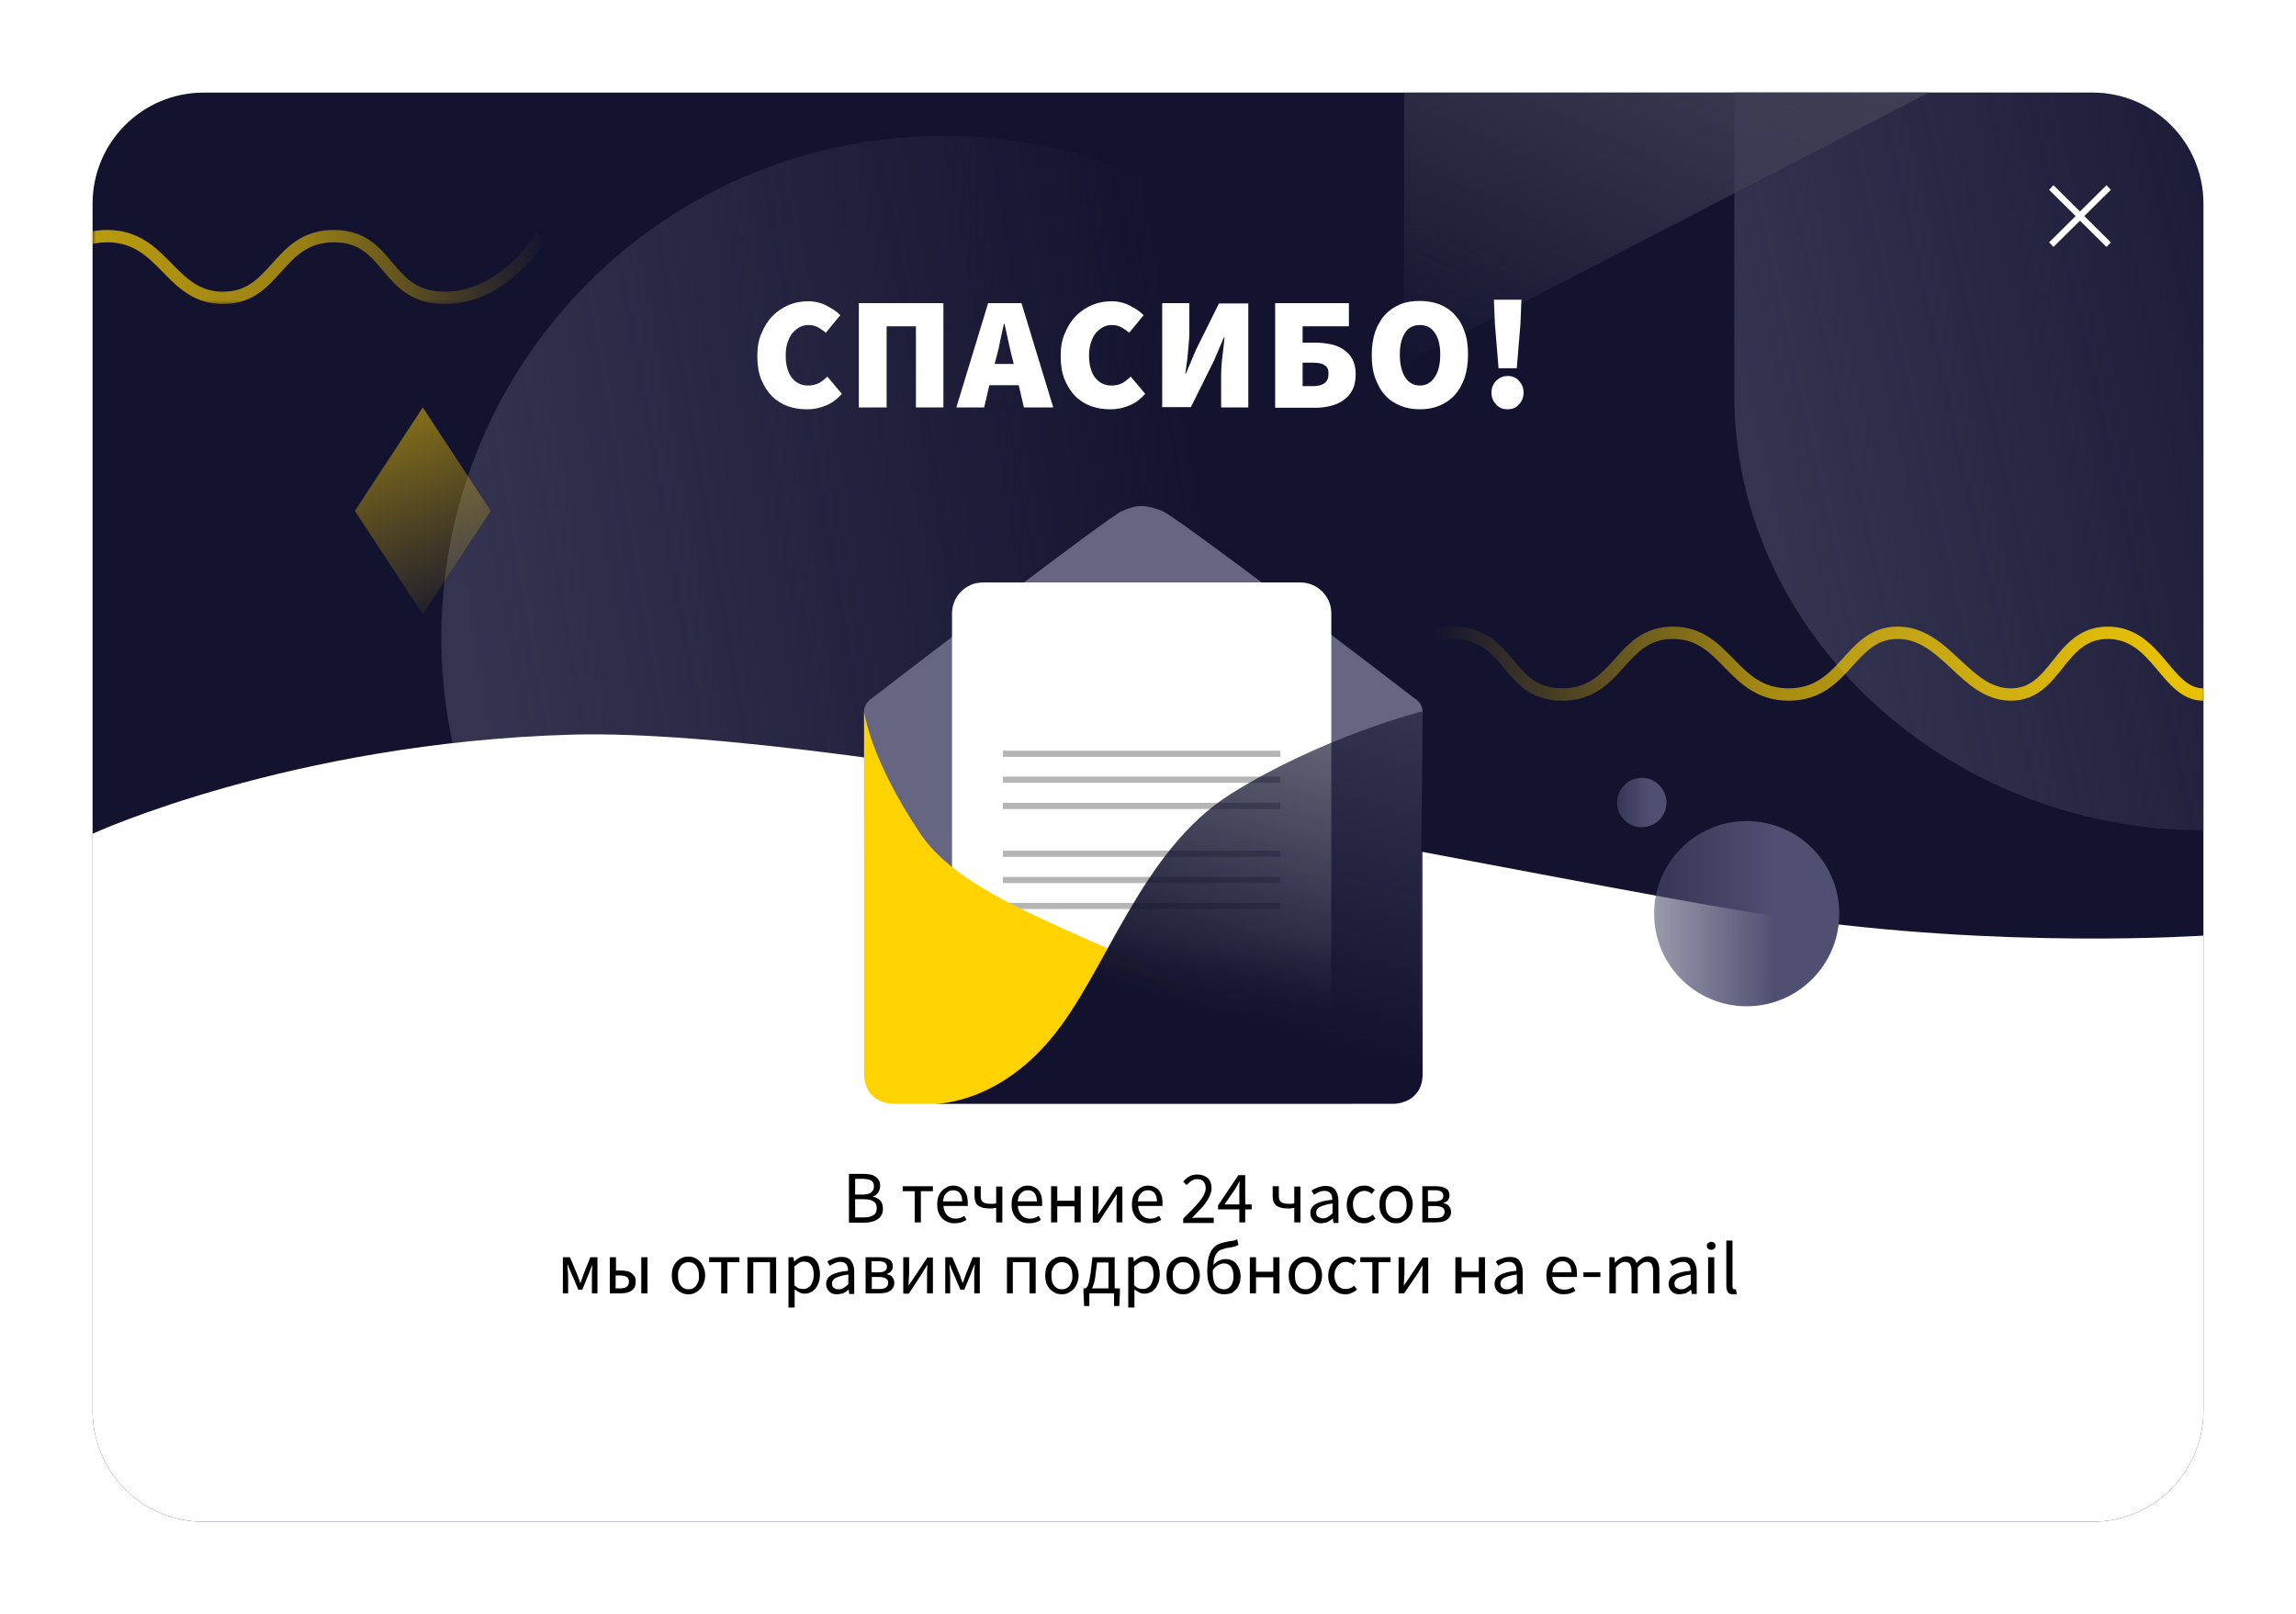 <?xml version="1.0" encoding="utf-8"?>
<!-- Generator: Adobe Illustrator 23.0.3, SVG Export Plug-In . SVG Version: 6.00 Build 0)  -->
<svg version="1.1" id="Слой_1" xmlns="http://www.w3.org/2000/svg" xmlns:xlink="http://www.w3.org/1999/xlink" x="0px" y="0px"
	 viewBox="0 0 744 523" style="enable-background:new 0 0 744 523;" xml:space="preserve">
<style type="text/css">
	.st0{fill:#131330;}
	.st1{fill:url(#SVGID_1_);}
	.st2{fill:url(#SVGID_2_);}
	.st3{fill:#FFFFFF;}
	.st4{fill:url(#SVGID_3_);}
	.st5{fill:url(#SVGID_4_);}
	.st6{fill:url(#SVGID_5_);}
	.st7{fill:#666683;}
	.st8{fill:url(#SVGID_6_);}
	.st9{fill:none;stroke:#212121;stroke-width:2;stroke-opacity:0.33;}
	.st10{fill:#FED300;}
	.st11{fill:url(#SVGID_7_);}
	.st12{fill:none;}
	.st13{fill:url(#SVGID_8_);fill-opacity:0.7;}
	.st14{fill:#C4C4C4;fill-opacity:0.9;filter:url(#Adobe_OpacityMaskFilter);}
	.st15{mask:url(#mask0_1_);}
	.st16{fill:none;stroke:url(#SVGID_9_);stroke-width:4;stroke-opacity:0.9;}
	.st17{fill:none;stroke:url(#SVGID_10_);stroke-width:4;stroke-opacity:0.9;}
</style>
<g>
	<path class="st0" d="M66,30h612c19.9,0,36,16.1,36,36v391c0,19.9-16.1,36-36,36H66c-19.9,0-36-16.1-36-36V66C30,46.1,46.1,30,66,30
		z"/>
</g>
<linearGradient id="SVGID_1_" gradientUnits="userSpaceOnUse" x1="156.802" y1="290.996" x2="593.795" y2="366.756" gradientTransform="matrix(1 0 0 -1 0 523.276)">
	<stop  offset="0" style="stop-color:#343451"/>
	<stop  offset="0.545" style="stop-color:#343451;stop-opacity:0"/>
</linearGradient>
<circle class="st1" cx="305.5" cy="206.5" r="162.5"/>
<linearGradient id="SVGID_2_" gradientUnits="userSpaceOnUse" x1="573.586" y1="359.375" x2="974.587" y2="449.022" gradientTransform="matrix(1 0 0 -1 0 523.276)">
	<stop  offset="0" style="stop-color:#343451"/>
	<stop  offset="0.545" style="stop-color:#343451;stop-opacity:0"/>
</linearGradient>
<path class="st2" d="M678,30c19.9,0,36,16.1,36,36c0,59.6,0,131.5,0,203c-83.9,0-152-64.6-152-140.8c0-65.1,0-57.2,0-98.2
	C627.6,30,642.5,30,678,30z"/>
<path class="st3" d="M714,457c0,19.9-16.1,36-36,36H66c-19.9,0-36-16.1-36-36V270.1c0,0,64.2-29.5,155.3-32.1
	c91.1-2.5,320.2,48.6,392,59.1s136.7,6,136.7,6V457z"/>
<linearGradient id="SVGID_3_" gradientUnits="userSpaceOnUse" x1="-105.215" y1="523.27" x2="-13.011" y2="523.316" gradientTransform="matrix(-1 0 0 -1 470 819.276)">
	<stop  offset="0" style="stop-color:#4F4F71"/>
	<stop  offset="1" style="stop-color:#4F4F71;stop-opacity:0"/>
</linearGradient>
<circle class="st4" cx="566" cy="296" r="30"/>
<linearGradient id="SVGID_4_" gradientUnits="userSpaceOnUse" x1="-98.457" y1="523.273" x2="-73.87" y2="523.285" gradientTransform="matrix(-1 0 0 -1 436 783.276)">
	<stop  offset="0" style="stop-color:#4F4F71"/>
	<stop  offset="1" style="stop-color:#4F4F71;stop-opacity:0"/>
</linearGradient>
<circle class="st5" cx="532" cy="260" r="8"/>
<linearGradient id="SVGID_5_" gradientUnits="userSpaceOnUse" x1="555.309" y1="527.353" x2="491.811" y2="386.011" gradientTransform="matrix(1 0 0 -1 0 523.276)">
	<stop  offset="0" style="stop-color:#3F3F55"/>
	<stop  offset="1" style="stop-color:#3F3F55;stop-opacity:0"/>
</linearGradient>
<path class="st6" d="M455,30h170l-170,88V30z"/>
<path class="st7" d="M459,226.7c1.3,1,2,2.4,2,4l-1,113.4c0,1.3-0.5,2.6-1.5,3.5l-7.6,7.5c-0.9,0.9-2.2,1.4-3.5,1.4H294.1
	c-1.2,0-2.3-0.4-3.3-1.2l-9-7.7c-1.1-0.9-1.7-2.3-1.7-3.8L280,230.6c0-1.6,0.7-3,2-4c12.1-9.3,77-59,81.5-61c4.9-2.2,7.7-2.2,13.2,0
	C381.6,167.6,446.8,217.3,459,226.7z"/>
<linearGradient id="SVGID_6_" gradientUnits="userSpaceOnUse" x1="369.952" y1="334.594" x2="369.952" y2="190.891" gradientTransform="matrix(1 0 0 -1 0 523.276)">
	<stop  offset="0.806" style="stop-color:#FFFFFF"/>
	<stop  offset="1" style="stop-color:#FFFFFF;stop-opacity:0"/>
</linearGradient>
<path class="st8" d="M308.5,198.7c0-5.5,4.5-10,10-10h102.9c5.5,0,10,4.5,10,10v146.9H308.5V198.7z"/>
<line class="st9" x1="325" y1="244.2" x2="414.9" y2="244.2"/>
<line class="st9" x1="325" y1="252.6" x2="414.9" y2="252.6"/>
<line class="st9" x1="325" y1="261.1" x2="414.9" y2="261.1"/>
<line class="st9" x1="325" y1="276.6" x2="414.9" y2="276.6"/>
<line class="st9" x1="325" y1="285.1" x2="414.9" y2="285.1"/>
<line class="st9" x1="325" y1="293.5" x2="414.9" y2="293.5"/>
<path class="st10" d="M280,347.7V230.4c0,0,1.6,14.8,18.1,39.5c16.5,24.7,65.1,34.5,102.6,59.2c28.4,18.7,37.3,28.5,37.3,28.5H289.3
	C289.3,357.6,280,357.6,280,347.7z"/>
<linearGradient id="SVGID_7_" gradientUnits="userSpaceOnUse" x1="382.817" y1="173.499" x2="433.965" y2="356.02" gradientTransform="matrix(1 0 0 -1 0 523.276)">
	<stop  offset="0.126" style="stop-color:#12122F"/>
	<stop  offset="1" style="stop-color:#12122F;stop-opacity:0.4"/>
</linearGradient>
<path class="st11" d="M461,230.4v117.4c0,9.8-9.3,9.8-9.3,9.8H302.8c-0.2,0-0.3,0-0.3,0h0.3c2.6,0,20.8-1,37.5-20.8
	c18.1-21.3,29.1-61.2,58.7-79.7C428.6,238.6,461,230.4,461,230.4z"/>
<rect x="357.9" y="207.9" class="st12" width="24.1" height="25.2"/>
<path class="st3" d="M261.5,132.6c-2.2,0-4.2-0.3-6.2-1c-1.9-0.7-3.7-1.8-5.1-3.2c-1.5-1.5-2.6-3.3-3.5-5.4
	c-0.9-2.2-1.3-4.7-1.3-7.6c0-2.8,0.4-5.4,1.4-7.5c0.9-2.2,2.1-4.1,3.6-5.6c1.5-1.5,3.3-2.7,5.2-3.5c2-0.8,4-1.2,6.2-1.2
	c2.3,0,4.3,0.5,6,1.4c1.8,0.9,3.3,1.9,4.5,3.1l-4.7,5.7c-0.8-0.7-1.7-1.3-2.6-1.8c-0.9-0.5-1.9-0.7-3-0.7c-1,0-2,0.2-2.9,0.7
	c-0.9,0.5-1.6,1.1-2.3,1.9c-0.7,0.8-1.2,1.9-1.6,3.1c-0.4,1.2-0.6,2.6-0.6,4.1c0,3.2,0.7,5.6,2,7.3c1.4,1.7,3.1,2.5,5.3,2.5
	c1.3,0,2.5-0.3,3.5-0.8c1-0.6,1.9-1.3,2.7-2.1l4.7,5.6c-1.5,1.7-3.1,2.9-5,3.7C265.7,132.2,263.7,132.6,261.5,132.6z M278.3,132
	V98.2h27.4V132h-8.9v-26.3h-9.5V132H278.3z M322.9,115.6l-0.6,2.3h6.2l-0.6-2.3c-0.4-1.6-0.8-3.4-1.2-5.3c-0.4-1.9-0.8-3.7-1.2-5.4
	h-0.2c-0.4,1.7-0.8,3.6-1.2,5.5C323.8,112.2,323.4,113.9,322.9,115.6z M309.9,132l10.3-33.8h10.8l10.3,33.8h-9.5l-1.7-7.2h-9.5
	l-1.7,7.2H309.9z M359.8,132.6c-2.2,0-4.2-0.3-6.2-1c-1.9-0.7-3.7-1.8-5.1-3.2c-1.5-1.5-2.6-3.3-3.5-5.4c-0.9-2.2-1.3-4.7-1.3-7.6
	c0-2.8,0.4-5.4,1.4-7.5c0.9-2.2,2.1-4.1,3.6-5.6c1.5-1.5,3.3-2.7,5.2-3.5c2-0.8,4-1.2,6.2-1.2c2.3,0,4.3,0.5,6,1.4
	c1.8,0.9,3.3,1.9,4.5,3.1l-4.7,5.7c-0.8-0.7-1.7-1.3-2.6-1.8c-0.9-0.5-1.9-0.7-3-0.7c-1,0-2,0.2-2.9,0.7c-0.9,0.5-1.6,1.1-2.3,1.9
	c-0.7,0.8-1.2,1.9-1.6,3.1c-0.4,1.2-0.6,2.6-0.6,4.1c0,3.2,0.7,5.6,2,7.3c1.4,1.7,3.1,2.5,5.3,2.5c1.3,0,2.5-0.3,3.5-0.8
	c1-0.6,1.9-1.3,2.7-2.1l4.7,5.6c-1.5,1.7-3.1,2.9-5,3.7C364,132.2,362,132.6,359.8,132.6z M376.6,132V98.2h8.8v9.8
	c0,1-0.1,2.1-0.2,3.3c-0.1,1.1-0.2,2.2-0.3,3.4c-0.1,1.1-0.2,2.2-0.4,3.3c-0.1,1.1-0.3,2.1-0.4,3h0.2l3.2-7.6l7.5-15.1h9.5V132h-8.8
	v-9.8c0-2.1,0.1-4.3,0.4-6.6c0.3-2.3,0.5-4.4,0.7-6.3h-0.2l-3.2,7.5l-7.5,15.1H376.6z M413.2,132V98.2h23.9v7.5h-15v5.3h4
	c1.8,0,3.4,0.2,5,0.5c1.6,0.3,3,0.9,4.2,1.7c1.2,0.8,2.2,1.8,2.9,3.1c0.7,1.3,1.1,2.9,1.1,4.8c0,2-0.3,3.7-1,5.1
	c-0.7,1.4-1.6,2.5-2.9,3.4c-1.2,0.9-2.6,1.5-4.2,1.9c-1.6,0.4-3.2,0.6-4.9,0.6H413.2z M422.1,125.1h3.3c3.4,0,5.1-1.3,5.1-4
	c0-1.4-0.4-2.3-1.3-2.8c-0.9-0.6-2.1-0.8-3.8-0.8h-3.3V125.1z M460.1,132.6c-2.4,0-4.5-0.4-6.4-1.2c-1.9-0.8-3.6-1.9-4.9-3.4
	c-1.4-1.5-2.4-3.4-3.2-5.6c-0.8-2.2-1.1-4.7-1.1-7.5s0.4-5.2,1.1-7.4c0.8-2.2,1.8-4,3.2-5.5c1.4-1.5,3-2.6,4.9-3.4
	c1.9-0.8,4.1-1.1,6.4-1.1c2.3,0,4.5,0.4,6.4,1.1c1.9,0.8,3.6,1.9,4.9,3.4c1.4,1.5,2.5,3.3,3.2,5.5c0.8,2.1,1.1,4.6,1.1,7.4
	s-0.4,5.3-1.1,7.5c-0.8,2.2-1.8,4-3.2,5.6c-1.4,1.5-3,2.6-4.9,3.4C464.6,132.2,462.5,132.6,460.1,132.6z M460.1,124.9
	c2,0,3.6-0.9,4.8-2.7c1.2-1.8,1.8-4.2,1.8-7.3s-0.6-5.5-1.8-7.1c-1.1-1.7-2.7-2.5-4.8-2.5c-2,0-3.7,0.8-4.8,2.5
	c-1.1,1.7-1.7,4-1.7,7.1s0.6,5.5,1.7,7.3C456.5,124,458.1,124.9,460.1,124.9z M485.6,119.3l-1.2-14.5l-0.3-7.7h8.9l-0.3,7.7
	l-1.2,14.5H485.6z M488.5,132.6c-1.5,0-2.8-0.5-3.7-1.6c-1-1-1.5-2.3-1.5-3.8c0-1.5,0.5-2.8,1.5-3.8c1-1,2.2-1.6,3.7-1.6
	c1.5,0,2.8,0.5,3.7,1.6c1,1,1.5,2.3,1.5,3.8c0,1.5-0.5,2.8-1.5,3.8C491.3,132.1,490.1,132.6,488.5,132.6z"/>
<path d="M275.1,396v-15.7h4.7c0.8,0,1.5,0.1,2.2,0.2c0.7,0.1,1.2,0.4,1.7,0.7c0.5,0.3,0.8,0.7,1.1,1.2c0.3,0.5,0.4,1.1,0.4,1.8
	c0,0.8-0.2,1.5-0.6,2.1c-0.4,0.6-1,1.1-1.7,1.3v0.1c1,0.2,1.7,0.6,2.3,1.2s0.9,1.5,0.9,2.6c0,0.8-0.1,1.4-0.4,2
	c-0.3,0.6-0.7,1.1-1.2,1.4c-0.5,0.4-1.2,0.7-1.9,0.9c-0.7,0.2-1.5,0.3-2.4,0.3H275.1z M277.1,387h2.3c1.3,0,2.3-0.2,2.9-0.7
	c0.6-0.5,0.9-1.1,0.9-1.9c0-0.9-0.3-1.6-0.9-1.9c-0.6-0.4-1.5-0.6-2.8-0.6h-2.4V387z M277.1,394.4h2.7c1.4,0,2.4-0.2,3.2-0.7
	c0.8-0.5,1.1-1.3,1.1-2.4c0-1-0.4-1.7-1.1-2.1c-0.7-0.5-1.8-0.7-3.2-0.7h-2.7V394.4z M296.4,396v-10.1h-3.9v-1.6h9.8v1.6h-3.9V396
	H296.4z M309.3,396.3c-0.8,0-1.5-0.1-2.2-0.4c-0.7-0.3-1.3-0.7-1.8-1.2c-0.5-0.5-0.9-1.2-1.2-1.9c-0.3-0.8-0.4-1.6-0.4-2.6
	c0-1,0.1-1.8,0.4-2.6c0.3-0.8,0.7-1.4,1.2-1.9c0.5-0.5,1.1-0.9,1.7-1.2c0.6-0.3,1.3-0.4,1.9-0.4c0.7,0,1.4,0.1,2,0.4
	c0.6,0.3,1.1,0.6,1.5,1.1c0.4,0.5,0.7,1.1,0.9,1.7c0.2,0.7,0.3,1.4,0.3,2.3c0,0.2,0,0.4,0,0.6c0,0.2,0,0.4,0,0.5h-7.9
	c0.1,1.2,0.5,2.2,1.2,3c0.7,0.7,1.6,1.1,2.7,1.1c0.6,0,1.1-0.1,1.5-0.2c0.5-0.2,0.9-0.4,1.4-0.7l0.7,1.3c-0.5,0.3-1.1,0.6-1.7,0.8
	C310.8,396.2,310.1,396.3,309.3,396.3z M305.6,389.2h6.2c0-1.2-0.3-2.1-0.8-2.7c-0.5-0.6-1.2-0.9-2.1-0.9c-0.4,0-0.8,0.1-1.2,0.2
	c-0.4,0.2-0.7,0.4-1,0.7c-0.3,0.3-0.6,0.7-0.8,1.1C305.8,388.1,305.6,388.7,305.6,389.2z M322.8,396v-4.7c-0.2,0-0.4,0.1-0.6,0.1
	c-0.2,0-0.3,0-0.5,0.1c-0.2,0-0.3,0-0.5,0c-0.2,0-0.4,0-0.7,0c-1.5,0-2.6-0.3-3.5-0.9c-0.8-0.6-1.2-1.7-1.2-3.1v-3.2h2v3.2
	c0,0.9,0.2,1.5,0.7,1.9c0.5,0.4,1.3,0.6,2.4,0.6c0.4,0,0.7,0,1,0c0.3,0,0.6-0.1,0.9-0.2v-5.4h2V396H322.8z M333.4,396.3
	c-0.8,0-1.5-0.1-2.2-0.4c-0.7-0.3-1.3-0.7-1.8-1.2c-0.5-0.5-0.9-1.2-1.2-1.9c-0.3-0.8-0.4-1.6-0.4-2.6c0-1,0.1-1.8,0.4-2.6
	c0.3-0.8,0.7-1.4,1.2-1.9c0.5-0.5,1.1-0.9,1.7-1.2c0.6-0.3,1.3-0.4,1.9-0.4c0.7,0,1.4,0.1,2,0.4c0.6,0.3,1.1,0.6,1.5,1.1
	c0.4,0.5,0.7,1.1,0.9,1.7s0.3,1.4,0.3,2.3c0,0.2,0,0.4,0,0.6c0,0.2,0,0.4,0,0.5h-7.9c0.1,1.2,0.5,2.2,1.2,3c0.7,0.7,1.6,1.1,2.7,1.1
	c0.6,0,1.1-0.1,1.5-0.2c0.5-0.2,0.9-0.4,1.4-0.7l0.7,1.3c-0.5,0.3-1.1,0.6-1.7,0.8C335,396.2,334.2,396.3,333.4,396.3z M329.8,389.2
	h6.2c0-1.2-0.3-2.1-0.8-2.7c-0.5-0.6-1.2-0.9-2.1-0.9c-0.4,0-0.8,0.1-1.2,0.2c-0.4,0.2-0.7,0.4-1,0.7c-0.3,0.3-0.6,0.7-0.8,1.1
	C330,388.1,329.8,388.7,329.8,389.2z M340.6,396v-11.7h2v4.7h5.6v-4.7h2V396h-2v-5.2h-5.6v5.2H340.6z M354.1,396v-11.7h1.9v4.8
	c0,0.6,0,1.3-0.1,2.1c0,0.7-0.1,1.5-0.1,2.2h0.1c0.2-0.4,0.5-0.8,0.8-1.2c0.3-0.5,0.6-0.9,0.8-1.2l4.4-6.6h1.8V396h-1.9v-4.8
	c0-0.6,0-1.3,0-2c0-0.8,0.1-1.5,0.1-2.3h-0.1c-0.2,0.4-0.5,0.8-0.8,1.3c-0.3,0.5-0.5,0.9-0.7,1.2l-4.4,6.7H354.1z M372.4,396.3
	c-0.8,0-1.5-0.1-2.2-0.4c-0.7-0.3-1.3-0.7-1.8-1.2c-0.5-0.5-0.9-1.2-1.2-1.9c-0.3-0.8-0.4-1.6-0.4-2.6c0-1,0.1-1.8,0.4-2.6
	c0.3-0.8,0.7-1.4,1.2-1.9c0.5-0.5,1.1-0.9,1.7-1.2c0.6-0.3,1.3-0.4,1.9-0.4c0.7,0,1.4,0.1,2,0.4c0.6,0.3,1.1,0.6,1.5,1.1
	c0.4,0.5,0.7,1.1,0.9,1.7s0.3,1.4,0.3,2.3c0,0.2,0,0.4,0,0.6c0,0.2,0,0.4,0,0.5h-7.9c0.1,1.2,0.5,2.2,1.2,3c0.7,0.7,1.6,1.1,2.7,1.1
	c0.6,0,1.1-0.1,1.5-0.2c0.5-0.2,0.9-0.4,1.4-0.7l0.7,1.3c-0.5,0.3-1.1,0.6-1.7,0.8C373.9,396.2,373.2,396.3,372.4,396.3z
	 M368.7,389.2h6.2c0-1.2-0.3-2.1-0.8-2.7c-0.5-0.6-1.2-0.9-2.1-0.9c-0.4,0-0.8,0.1-1.2,0.2c-0.4,0.2-0.7,0.4-1,0.7
	c-0.3,0.3-0.6,0.7-0.8,1.1C368.9,388.1,368.8,388.7,368.7,389.2z M383.4,396v-1.2c1.2-1.2,2.2-2.2,3.1-3.1c0.9-0.9,1.6-1.8,2.3-2.6
	c0.6-0.8,1.1-1.5,1.4-2.2c0.3-0.7,0.5-1.3,0.5-1.9c0-0.9-0.2-1.6-0.7-2.2c-0.5-0.6-1.2-0.8-2.2-0.8c-0.6,0-1.2,0.2-1.8,0.6
	c-0.5,0.4-1,0.8-1.5,1.3l-1.1-1.1c0.6-0.7,1.3-1.3,2-1.7c0.7-0.4,1.6-0.6,2.6-0.6c1.4,0,2.5,0.4,3.4,1.2c0.8,0.8,1.2,1.9,1.2,3.3
	c0,0.7-0.2,1.4-0.5,2.2c-0.3,0.7-0.7,1.5-1.3,2.3c-0.5,0.8-1.2,1.6-2,2.4c-0.8,0.8-1.6,1.7-2.5,2.7c0.4,0,0.8-0.1,1.3-0.1
	c0.4,0,0.9,0,1.3,0h4.4v1.7H383.4z M401.6,396v-4.2h-6.9v-1.3l6.6-9.8h2.2v9.5h2.1v1.6h-2.1v4.2H401.6z M396.8,390.2h4.8v-4.4
	c0-0.4,0-0.9,0-1.5c0-0.6,0.1-1.1,0.1-1.5h-0.1c-0.2,0.4-0.4,0.7-0.6,1.1s-0.4,0.7-0.6,1.1L396.8,390.2z M419.4,396v-4.7
	c-0.2,0-0.4,0.1-0.6,0.1c-0.2,0-0.3,0-0.5,0.1c-0.2,0-0.3,0-0.5,0c-0.2,0-0.4,0-0.7,0c-1.5,0-2.6-0.3-3.5-0.9
	c-0.8-0.6-1.2-1.7-1.2-3.1v-3.2h2v3.2c0,0.9,0.2,1.5,0.7,1.9c0.5,0.4,1.3,0.6,2.4,0.6c0.4,0,0.7,0,1,0c0.3,0,0.6-0.1,0.9-0.2v-5.4h2
	V396H419.4z M428,396.3c-1,0-1.8-0.3-2.4-0.9c-0.6-0.6-1-1.4-1-2.4c0-1.3,0.6-2.3,1.7-2.9c1.1-0.7,3-1.2,5.4-1.4
	c0-0.4,0-0.7-0.1-1.1c-0.1-0.4-0.2-0.7-0.4-0.9s-0.4-0.5-0.7-0.6c-0.3-0.2-0.7-0.3-1.2-0.3c-0.7,0-1.3,0.1-1.9,0.4
	c-0.6,0.3-1.1,0.5-1.6,0.9l-0.8-1.4c0.5-0.4,1.2-0.7,2-1c0.8-0.3,1.6-0.5,2.6-0.5c1.4,0,2.5,0.4,3.1,1.3c0.6,0.9,1,2,1,3.5v7.2h-1.6
	l-0.2-1.4h-0.1c-0.6,0.5-1.2,0.9-1.8,1.2C429.4,396.1,428.7,396.3,428,396.3z M428.6,394.7c0.6,0,1.1-0.1,1.6-0.4
	c0.5-0.3,1-0.7,1.6-1.2v-3.2c-1,0.1-1.8,0.3-2.5,0.5c-0.7,0.2-1.2,0.4-1.6,0.6c-0.4,0.2-0.7,0.5-0.9,0.8c-0.2,0.3-0.3,0.6-0.3,1
	c0,0.7,0.2,1.2,0.6,1.4S428,394.7,428.6,394.7z M442,396.3c-0.8,0-1.5-0.1-2.2-0.4s-1.3-0.7-1.8-1.2c-0.5-0.5-0.9-1.2-1.2-1.9
	c-0.3-0.8-0.4-1.6-0.4-2.6c0-1,0.2-1.8,0.5-2.6c0.3-0.8,0.7-1.4,1.2-1.9c0.5-0.5,1.1-0.9,1.8-1.2c0.7-0.3,1.4-0.4,2.2-0.4
	c0.8,0,1.4,0.1,2,0.4s1,0.6,1.4,1l-1,1.3c-0.3-0.3-0.7-0.6-1.1-0.7c-0.4-0.2-0.8-0.3-1.2-0.3c-0.5,0-1,0.1-1.5,0.3
	c-0.4,0.2-0.8,0.5-1.2,0.9s-0.6,0.9-0.8,1.4c-0.2,0.5-0.3,1.2-0.3,1.8c0,0.7,0.1,1.3,0.3,1.8s0.4,1,0.7,1.4c0.3,0.4,0.7,0.7,1.2,0.9
	c0.4,0.2,0.9,0.3,1.5,0.3c0.5,0,1-0.1,1.5-0.3c0.5-0.2,0.9-0.5,1.2-0.8l0.9,1.3c-0.5,0.5-1.1,0.8-1.8,1.1
	C443.4,396.2,442.7,396.3,442,396.3z M452.4,396.3c-0.7,0-1.4-0.1-2.1-0.4c-0.6-0.3-1.2-0.7-1.7-1.2c-0.5-0.5-0.9-1.2-1.2-1.9
	c-0.3-0.8-0.4-1.6-0.4-2.6c0-1,0.1-1.8,0.4-2.6c0.3-0.8,0.7-1.4,1.2-1.9c0.5-0.5,1.1-0.9,1.7-1.2c0.7-0.3,1.3-0.4,2.1-0.4
	s1.4,0.1,2,0.4c0.7,0.3,1.2,0.7,1.7,1.2c0.5,0.5,0.9,1.2,1.2,1.9c0.3,0.8,0.5,1.6,0.5,2.6c0,1-0.2,1.8-0.5,2.6
	c-0.3,0.8-0.7,1.4-1.2,1.9c-0.5,0.5-1.1,0.9-1.7,1.2C453.8,396.2,453.1,396.3,452.4,396.3z M452.4,394.7c0.5,0,1-0.1,1.4-0.3
	c0.4-0.2,0.8-0.5,1.1-0.9c0.3-0.4,0.5-0.9,0.7-1.4s0.2-1.2,0.2-1.8c0-0.7-0.1-1.3-0.2-1.8c-0.2-0.6-0.4-1-0.7-1.4
	c-0.3-0.4-0.6-0.7-1.1-0.9c-0.4-0.2-0.9-0.3-1.4-0.3s-1,0.1-1.4,0.3c-0.4,0.2-0.8,0.5-1.1,0.9c-0.3,0.4-0.5,0.9-0.7,1.4
	c-0.2,0.5-0.2,1.2-0.2,1.8c0,0.7,0.1,1.3,0.2,1.8s0.4,1,0.7,1.4c0.3,0.4,0.7,0.7,1.1,0.9C451.4,394.6,451.9,394.7,452.4,394.7z
	 M460.9,396v-11.7h4.5c0.6,0,1.2,0.1,1.8,0.2c0.5,0.1,1,0.3,1.3,0.5c0.4,0.2,0.7,0.5,0.9,0.9c0.2,0.4,0.3,0.8,0.3,1.3
	c0,0.7-0.2,1.2-0.5,1.6c-0.3,0.4-0.8,0.7-1.4,0.9v0.1c0.3,0.1,0.6,0.2,0.9,0.3c0.3,0.1,0.6,0.3,0.8,0.6s0.4,0.5,0.5,0.8
	c0.1,0.3,0.2,0.7,0.2,1.1c0,0.6-0.1,1.1-0.4,1.5c-0.2,0.4-0.5,0.8-1,1.1c-0.4,0.3-0.9,0.5-1.4,0.6c-0.6,0.1-1.2,0.2-1.8,0.2H460.9z
	 M462.8,389.2h2.2c1,0,1.7-0.2,2.1-0.5c0.4-0.3,0.6-0.8,0.6-1.3c0-0.5-0.2-1-0.6-1.3c-0.4-0.3-1.1-0.5-2-0.5h-2.4V389.2z
	 M462.8,394.6h2.5c1,0,1.7-0.2,2.1-0.5c0.5-0.4,0.7-0.9,0.7-1.5c0-0.6-0.2-1.1-0.7-1.4s-1.2-0.5-2.2-0.5h-2.4V394.6z M182.4,419
	v-11.7h2.3l2.3,5.5c0.2,0.5,0.4,1,0.5,1.4c0.2,0.5,0.4,0.9,0.5,1.4h0.1c0.2-0.5,0.4-0.9,0.5-1.4c0.2-0.5,0.4-1,0.5-1.4l2.2-5.5h2.3
	V419h-1.8v-5.2c0-0.3,0-0.6,0-0.9c0-0.4,0-0.7,0-1.1c0-0.4,0.1-0.7,0.1-1.1c0-0.4,0.1-0.7,0.1-1H192c-0.2,0.5-0.4,0.9-0.6,1.4
	c-0.2,0.5-0.4,0.9-0.5,1.3l-2.2,5.4h-1.3l-2.3-5.4c-0.2-0.4-0.4-0.9-0.6-1.3c-0.2-0.5-0.4-1-0.5-1.4h-0.1c0,0.3,0,0.6,0,1
	c0,0.4,0.1,0.7,0.1,1.1c0,0.4,0.1,0.7,0.1,1.1c0,0.3,0,0.6,0,0.9v5.2H182.4z M197.6,419v-11.7h2v4.3h1.7c0.7,0,1.3,0.1,1.9,0.2
	c0.6,0.1,1.1,0.4,1.5,0.7c0.4,0.3,0.7,0.7,1,1.1c0.2,0.4,0.3,1,0.3,1.6c0,0.7-0.1,1.2-0.3,1.7c-0.2,0.5-0.5,0.8-1,1.2
	c-0.4,0.3-0.9,0.5-1.5,0.7c-0.6,0.1-1.2,0.2-1.9,0.2H197.6z M199.5,417.4h1.4c1.9,0,2.9-0.7,2.9-2.1c0-0.7-0.2-1.3-0.7-1.6
	c-0.5-0.3-1.2-0.5-2.2-0.5h-1.4V417.4z M207.8,419v-11.7h2V419H207.8z M223.1,419.3c-0.7,0-1.4-0.1-2.1-0.4
	c-0.6-0.3-1.2-0.7-1.7-1.2c-0.5-0.5-0.9-1.2-1.2-1.9c-0.3-0.8-0.4-1.6-0.4-2.6c0-1,0.1-1.8,0.4-2.6c0.3-0.8,0.7-1.4,1.2-1.9
	c0.5-0.5,1.1-0.9,1.7-1.2c0.7-0.3,1.3-0.4,2.1-0.4s1.4,0.1,2,0.4c0.7,0.3,1.2,0.7,1.7,1.2c0.5,0.5,0.9,1.2,1.2,1.9
	c0.3,0.8,0.5,1.6,0.5,2.6c0,1-0.2,1.8-0.5,2.6c-0.3,0.8-0.7,1.4-1.2,1.9c-0.5,0.5-1.1,0.9-1.7,1.2
	C224.5,419.2,223.8,419.3,223.1,419.3z M223.1,417.7c0.5,0,1-0.1,1.4-0.3c0.4-0.2,0.8-0.5,1.1-0.9c0.3-0.4,0.5-0.9,0.7-1.4
	c0.2-0.5,0.2-1.2,0.2-1.8c0-0.7-0.1-1.3-0.2-1.8c-0.2-0.6-0.4-1-0.7-1.4c-0.3-0.4-0.6-0.7-1.1-0.9c-0.4-0.2-0.9-0.3-1.4-0.3
	s-1,0.1-1.4,0.3c-0.4,0.2-0.8,0.5-1.1,0.9c-0.3,0.4-0.5,0.9-0.7,1.4c-0.2,0.5-0.2,1.2-0.2,1.8c0,0.7,0.1,1.3,0.2,1.8s0.4,1,0.7,1.4
	c0.3,0.4,0.7,0.7,1.1,0.9C222.1,417.6,222.6,417.7,223.1,417.7z M233.7,419v-10.1h-3.9v-1.6h9.8v1.6h-3.9V419H233.7z M242.2,419
	v-11.7h9.3V419h-2v-10.1h-5.4V419H242.2z M255.5,423.9v-16.6h1.6l0.2,1.3h0.1c0.5-0.4,1.1-0.8,1.7-1.2c0.6-0.3,1.3-0.5,2-0.5
	c0.8,0,1.4,0.1,2,0.4c0.6,0.3,1.1,0.7,1.4,1.2c0.4,0.5,0.7,1.1,0.9,1.9c0.2,0.7,0.3,1.5,0.3,2.4c0,1-0.1,1.9-0.4,2.7
	c-0.3,0.8-0.6,1.4-1.1,2c-0.5,0.5-1,1-1.6,1.2c-0.6,0.3-1.2,0.4-1.9,0.4c-0.5,0-1.1-0.1-1.6-0.4c-0.5-0.2-1.1-0.6-1.6-1l0,2v3.9
	H255.5z M260.3,417.6c0.5,0,0.9-0.1,1.3-0.3c0.4-0.2,0.8-0.5,1.1-0.9c0.3-0.4,0.5-0.9,0.7-1.5c0.2-0.6,0.3-1.2,0.3-1.9
	c0-0.6-0.1-1.2-0.2-1.8c-0.1-0.5-0.3-1-0.6-1.3c-0.2-0.4-0.6-0.7-1-0.9c-0.4-0.2-0.8-0.3-1.4-0.3c-0.5,0-1,0.1-1.5,0.4
	c-0.5,0.3-1,0.7-1.6,1.2v6.1c0.5,0.4,1,0.8,1.5,1C259.5,417.5,259.9,417.6,260.3,417.6z M271.1,419.3c-1,0-1.8-0.3-2.4-0.9
	c-0.6-0.6-1-1.4-1-2.4c0-1.3,0.6-2.3,1.7-2.9c1.1-0.7,3-1.2,5.4-1.4c0-0.4,0-0.7-0.1-1.1c-0.1-0.4-0.2-0.7-0.4-0.9s-0.4-0.5-0.7-0.6
	c-0.3-0.2-0.7-0.3-1.2-0.3c-0.7,0-1.3,0.1-1.9,0.4c-0.6,0.3-1.1,0.5-1.6,0.9l-0.8-1.4c0.5-0.4,1.2-0.7,2-1c0.8-0.3,1.6-0.5,2.6-0.5
	c1.4,0,2.5,0.4,3.1,1.3c0.6,0.9,1,2,1,3.5v7.2h-1.6l-0.2-1.4H275c-0.6,0.5-1.2,0.9-1.8,1.2C272.6,419.1,271.9,419.3,271.1,419.3z
	 M271.7,417.7c0.6,0,1.1-0.1,1.6-0.4c0.5-0.3,1-0.7,1.6-1.2v-3.2c-1,0.1-1.8,0.3-2.5,0.5c-0.7,0.2-1.2,0.4-1.6,0.6
	c-0.4,0.2-0.7,0.5-0.9,0.8c-0.2,0.3-0.3,0.6-0.3,1c0,0.7,0.2,1.2,0.6,1.4C270.7,417.6,271.1,417.7,271.7,417.7z M280.5,419v-11.7
	h4.5c0.6,0,1.2,0.1,1.8,0.2c0.5,0.1,1,0.3,1.3,0.5c0.4,0.2,0.7,0.5,0.9,0.9c0.2,0.4,0.3,0.8,0.3,1.3c0,0.7-0.2,1.2-0.5,1.6
	c-0.3,0.4-0.8,0.7-1.4,0.9v0.1c0.3,0.1,0.6,0.2,0.9,0.3c0.3,0.1,0.6,0.3,0.8,0.6s0.4,0.5,0.5,0.8s0.2,0.7,0.2,1.1
	c0,0.6-0.1,1.1-0.4,1.5c-0.2,0.4-0.5,0.8-1,1.1c-0.4,0.3-0.9,0.5-1.4,0.6c-0.6,0.1-1.2,0.2-1.8,0.2H280.5z M282.5,412.2h2.2
	c1,0,1.7-0.2,2.1-0.5c0.4-0.3,0.6-0.8,0.6-1.3c0-0.5-0.2-1-0.6-1.3c-0.4-0.3-1.1-0.5-2-0.5h-2.4V412.2z M282.5,417.6h2.5
	c1,0,1.7-0.2,2.1-0.5c0.5-0.4,0.7-0.9,0.7-1.5c0-0.6-0.2-1.1-0.7-1.4s-1.2-0.5-2.2-0.5h-2.4V417.6z M292.7,419v-11.7h1.9v4.8
	c0,0.6,0,1.3-0.1,2.1c0,0.7-0.1,1.5-0.1,2.2h0.1c0.2-0.4,0.5-0.8,0.8-1.2c0.3-0.5,0.6-0.9,0.8-1.2l4.4-6.6h1.8V419h-1.9v-4.8
	c0-0.6,0-1.3,0-2c0-0.8,0.1-1.5,0.1-2.3h-0.1c-0.2,0.4-0.5,0.8-0.8,1.3c-0.3,0.5-0.5,0.9-0.7,1.2l-4.4,6.7H292.7z M306.3,419v-11.7
	h2.3l2.3,5.5c0.2,0.5,0.4,1,0.5,1.4c0.2,0.5,0.4,0.9,0.5,1.4h0.1c0.2-0.5,0.4-0.9,0.5-1.4c0.2-0.5,0.4-1,0.5-1.4l2.2-5.5h2.3V419
	h-1.8v-5.2c0-0.3,0-0.6,0-0.9c0-0.4,0-0.7,0-1.1c0-0.4,0.1-0.7,0.1-1.1c0-0.4,0.1-0.7,0.1-1h-0.1c-0.2,0.5-0.4,0.9-0.6,1.4
	c-0.2,0.5-0.4,0.9-0.5,1.3l-2.2,5.4h-1.3l-2.3-5.4c-0.2-0.4-0.4-0.9-0.6-1.3c-0.2-0.5-0.4-1-0.5-1.4h-0.1c0,0.3,0,0.6,0,1
	c0,0.4,0.1,0.7,0.1,1.1c0,0.4,0.1,0.7,0.1,1.1c0,0.3,0,0.6,0,0.9v5.2H306.3z M326.3,419v-11.7h9.3V419h-2v-10.1h-5.4V419H326.3z
	 M344.1,419.3c-0.7,0-1.4-0.1-2.1-0.4c-0.6-0.3-1.2-0.7-1.7-1.2c-0.5-0.5-0.9-1.2-1.2-1.9c-0.3-0.8-0.4-1.6-0.4-2.6
	c0-1,0.1-1.8,0.4-2.6c0.3-0.8,0.7-1.4,1.2-1.9c0.5-0.5,1.1-0.9,1.7-1.2c0.7-0.3,1.3-0.4,2.1-0.4s1.4,0.1,2,0.4
	c0.7,0.3,1.2,0.7,1.7,1.2c0.5,0.5,0.9,1.2,1.2,1.9c0.3,0.8,0.5,1.6,0.5,2.6c0,1-0.2,1.8-0.5,2.6c-0.3,0.8-0.7,1.4-1.2,1.9
	c-0.5,0.5-1.1,0.9-1.7,1.2C345.5,419.2,344.8,419.3,344.1,419.3z M344.1,417.7c0.5,0,1-0.1,1.4-0.3c0.4-0.2,0.8-0.5,1.1-0.9
	c0.3-0.4,0.5-0.9,0.7-1.4c0.2-0.5,0.2-1.2,0.2-1.8c0-0.7-0.1-1.3-0.2-1.8c-0.2-0.6-0.4-1-0.7-1.4c-0.3-0.4-0.6-0.7-1.1-0.9
	c-0.4-0.2-0.9-0.3-1.4-0.3s-1,0.1-1.4,0.3c-0.4,0.2-0.8,0.5-1.1,0.9c-0.3,0.4-0.5,0.9-0.7,1.4c-0.2,0.5-0.2,1.2-0.2,1.8
	c0,0.7,0.1,1.3,0.2,1.8s0.4,1,0.7,1.4c0.3,0.4,0.7,0.7,1.1,0.9C343.1,417.6,343.6,417.7,344.1,417.7z M353,419v4.1h-1.7l-0.2-4.5
	v-1.2h0.6c0.2-0.1,0.3-0.2,0.5-0.4c0.2-0.2,0.3-0.4,0.4-0.8s0.3-0.8,0.4-1.4c0.1-0.6,0.2-1.4,0.4-2.3l0.6-5.2h7.2v10.1h1.7v1.2
	l-0.2,4.5h-1.7V419H353z M355,412.9c-0.1,1.2-0.3,2.1-0.5,2.8c-0.2,0.7-0.4,1.3-0.7,1.7h5.4v-8.4h-3.7L355,412.9z M365.6,423.9
	v-16.6h1.6l0.2,1.3h0.1c0.5-0.4,1.1-0.8,1.7-1.2c0.6-0.3,1.3-0.5,2-0.5c0.8,0,1.4,0.1,2,0.4c0.6,0.3,1.1,0.7,1.4,1.2
	c0.4,0.5,0.7,1.1,0.9,1.9c0.2,0.7,0.3,1.5,0.3,2.4c0,1-0.1,1.9-0.4,2.7c-0.3,0.8-0.6,1.4-1.1,2c-0.5,0.5-1,1-1.6,1.2
	c-0.6,0.3-1.2,0.4-1.9,0.4c-0.5,0-1.1-0.1-1.6-0.4c-0.5-0.2-1.1-0.6-1.6-1l0,2v3.9H365.6z M370.4,417.6c0.5,0,0.9-0.1,1.3-0.3
	c0.4-0.2,0.8-0.5,1.1-0.9c0.3-0.4,0.5-0.9,0.7-1.5c0.2-0.6,0.3-1.2,0.3-1.9c0-0.6-0.1-1.2-0.2-1.8c-0.1-0.5-0.3-1-0.6-1.3
	c-0.2-0.4-0.6-0.7-1-0.9c-0.4-0.2-0.8-0.3-1.4-0.3c-0.5,0-1,0.1-1.5,0.4c-0.5,0.3-1,0.7-1.6,1.2v6.1c0.5,0.4,1,0.8,1.5,1
	C369.6,417.5,370,417.6,370.4,417.6z M383.4,419.3c-0.7,0-1.4-0.1-2.1-0.4c-0.6-0.3-1.2-0.7-1.7-1.2c-0.5-0.5-0.9-1.2-1.2-1.9
	c-0.3-0.8-0.4-1.6-0.4-2.6c0-1,0.1-1.8,0.4-2.6c0.3-0.8,0.7-1.4,1.2-1.9c0.5-0.5,1.1-0.9,1.7-1.2c0.7-0.3,1.3-0.4,2.1-0.4
	s1.4,0.1,2,0.4c0.7,0.3,1.2,0.7,1.7,1.2c0.5,0.5,0.9,1.2,1.2,1.9c0.3,0.8,0.5,1.6,0.5,2.6c0,1-0.2,1.8-0.5,2.6
	c-0.3,0.8-0.7,1.4-1.2,1.9c-0.5,0.5-1.1,0.9-1.7,1.2C384.8,419.2,384.1,419.3,383.4,419.3z M383.4,417.7c0.5,0,1-0.1,1.4-0.3
	c0.4-0.2,0.8-0.5,1.1-0.9c0.3-0.4,0.5-0.9,0.7-1.4s0.2-1.2,0.2-1.8c0-0.7-0.1-1.3-0.2-1.8c-0.2-0.6-0.4-1-0.7-1.4
	c-0.3-0.4-0.6-0.7-1.1-0.9c-0.4-0.2-0.9-0.3-1.4-0.3s-1,0.1-1.4,0.3c-0.4,0.2-0.8,0.5-1.1,0.9c-0.3,0.4-0.5,0.9-0.7,1.4
	c-0.2,0.5-0.2,1.2-0.2,1.8c0,0.7,0.1,1.3,0.2,1.8s0.4,1,0.7,1.4c0.3,0.4,0.7,0.7,1.1,0.9C382.5,417.6,382.9,417.7,383.4,417.7z
	 M396.7,419.3c-1.7,0-3.1-0.6-4.1-1.9c-1-1.3-1.4-3.1-1.4-5.5c0-2,0.2-3.6,0.5-4.8c0.4-1.2,0.8-2.1,1.5-2.8c0.6-0.7,1.4-1.2,2.3-1.5
	c0.9-0.3,1.9-0.5,3-0.7c0.3,0,0.6-0.1,0.8-0.1c0.2,0,0.4-0.1,0.6-0.1c0.2,0,0.4-0.1,0.5-0.2c0.2-0.1,0.3-0.1,0.5-0.2l0.4,1.8
	c-0.3,0.2-0.7,0.4-1.1,0.5c-0.4,0.1-0.8,0.2-1.3,0.3c-0.9,0.1-1.8,0.3-2.4,0.5c-0.7,0.2-1.2,0.4-1.7,0.8c-0.4,0.4-0.8,0.9-1.1,1.6
	c-0.3,0.7-0.4,1.6-0.5,2.8c0.5-0.6,1.1-1.1,1.8-1.4c0.7-0.3,1.4-0.5,2.2-0.5c0.7,0,1.3,0.1,1.9,0.4c0.6,0.2,1.1,0.6,1.5,1.1
	c0.4,0.5,0.7,1,1,1.7c0.2,0.7,0.4,1.4,0.4,2.3c0,0.9-0.1,1.8-0.4,2.5c-0.3,0.8-0.6,1.4-1.1,1.9c-0.5,0.5-1,0.9-1.6,1.2
	C398.1,419.2,397.4,419.3,396.7,419.3z M396.7,417.7c0.4,0,0.9-0.1,1.2-0.3c0.4-0.2,0.7-0.5,1-0.9c0.3-0.4,0.5-0.9,0.6-1.4
	c0.2-0.5,0.2-1.1,0.2-1.8c0-1.2-0.3-2.2-0.8-2.9c-0.5-0.7-1.3-1.1-2.3-1.1c-0.6,0-1.1,0.2-1.8,0.5c-0.6,0.3-1.2,0.9-1.8,1.7v0.9
	c0,1.7,0.3,3,0.9,4C394.6,417.2,395.5,417.7,396.7,417.7z M405,419v-11.7h2v4.7h5.6v-4.7h2V419h-2v-5.2h-5.6v5.2H405z M423,419.3
	c-0.7,0-1.4-0.1-2.1-0.4c-0.6-0.3-1.2-0.7-1.7-1.2c-0.5-0.5-0.9-1.2-1.2-1.9c-0.3-0.8-0.4-1.6-0.4-2.6c0-1,0.1-1.8,0.4-2.6
	c0.3-0.8,0.7-1.4,1.2-1.9c0.5-0.5,1.1-0.9,1.7-1.2c0.7-0.3,1.3-0.4,2.1-0.4s1.4,0.1,2,0.4c0.7,0.3,1.2,0.7,1.7,1.2
	c0.5,0.5,0.9,1.2,1.2,1.9c0.3,0.8,0.5,1.6,0.5,2.6c0,1-0.2,1.8-0.5,2.6c-0.3,0.8-0.7,1.4-1.2,1.9c-0.5,0.5-1.1,0.9-1.7,1.2
	C424.4,419.2,423.7,419.3,423,419.3z M423,417.7c0.5,0,1-0.1,1.4-0.3c0.4-0.2,0.8-0.5,1.1-0.9c0.3-0.4,0.5-0.9,0.7-1.4
	s0.2-1.2,0.2-1.8c0-0.7-0.1-1.3-0.2-1.8c-0.2-0.6-0.4-1-0.7-1.4c-0.3-0.4-0.6-0.7-1.1-0.9c-0.4-0.2-0.9-0.3-1.4-0.3s-1,0.1-1.4,0.3
	c-0.4,0.2-0.8,0.5-1.1,0.9c-0.3,0.4-0.5,0.9-0.7,1.4c-0.2,0.5-0.2,1.2-0.2,1.8c0,0.7,0.1,1.3,0.2,1.8s0.4,1,0.7,1.4
	c0.3,0.4,0.7,0.7,1.1,0.9C422,417.6,422.5,417.7,423,417.7z M436,419.3c-0.8,0-1.5-0.1-2.2-0.4s-1.3-0.7-1.8-1.2
	c-0.5-0.5-0.9-1.2-1.2-1.9c-0.3-0.8-0.4-1.6-0.4-2.6c0-1,0.2-1.8,0.5-2.6c0.3-0.8,0.7-1.4,1.2-1.9c0.5-0.5,1.1-0.9,1.8-1.2
	c0.7-0.3,1.4-0.4,2.2-0.4c0.8,0,1.4,0.1,2,0.4c0.5,0.3,1,0.6,1.4,1l-1,1.3c-0.3-0.3-0.7-0.6-1.1-0.7c-0.4-0.2-0.8-0.3-1.2-0.3
	c-0.5,0-1,0.1-1.5,0.3c-0.4,0.2-0.8,0.5-1.2,0.9c-0.3,0.4-0.6,0.9-0.8,1.4c-0.2,0.5-0.3,1.2-0.3,1.8c0,0.7,0.1,1.3,0.3,1.8
	c0.2,0.5,0.4,1,0.7,1.4c0.3,0.4,0.7,0.7,1.2,0.9c0.4,0.2,0.9,0.3,1.5,0.3c0.5,0,1-0.1,1.5-0.3c0.5-0.2,0.9-0.5,1.2-0.8l0.9,1.3
	c-0.5,0.5-1.1,0.8-1.8,1.1C437.4,419.2,436.7,419.3,436,419.3z M444.7,419v-10.1h-3.9v-1.6h9.8v1.6h-3.9V419H444.7z M453.2,419
	v-11.7h1.9v4.8c0,0.6,0,1.3-0.1,2.1c0,0.7-0.1,1.5-0.1,2.2h0.1c0.2-0.4,0.5-0.8,0.8-1.2c0.3-0.5,0.6-0.9,0.8-1.2l4.4-6.6h1.8V419
	h-1.9v-4.8c0-0.6,0-1.3,0-2c0-0.8,0.1-1.5,0.1-2.3H461c-0.2,0.4-0.5,0.8-0.8,1.3c-0.3,0.5-0.5,0.9-0.7,1.2L455,419H453.2z
	 M471.6,419v-11.7h2v4.7h5.6v-4.7h2V419h-2v-5.2h-5.6v5.2H471.6z M487.7,419.3c-1,0-1.8-0.3-2.4-0.9c-0.6-0.6-1-1.4-1-2.4
	c0-1.3,0.6-2.3,1.7-2.9c1.1-0.7,3-1.2,5.4-1.4c0-0.4,0-0.7-0.1-1.1c-0.1-0.4-0.2-0.7-0.4-0.9s-0.4-0.5-0.7-0.6
	c-0.3-0.2-0.7-0.3-1.2-0.3c-0.7,0-1.3,0.1-1.9,0.4c-0.6,0.3-1.1,0.5-1.6,0.9l-0.8-1.4c0.5-0.4,1.2-0.7,2-1c0.8-0.3,1.6-0.5,2.6-0.5
	c1.4,0,2.5,0.4,3.1,1.3c0.6,0.9,1,2,1,3.5v7.2h-1.6l-0.2-1.4h-0.1c-0.6,0.5-1.2,0.9-1.8,1.2C489.1,419.1,488.5,419.3,487.7,419.3z
	 M488.3,417.7c0.6,0,1.1-0.1,1.6-0.4c0.5-0.3,1-0.7,1.6-1.2v-3.2c-1,0.1-1.8,0.3-2.5,0.5c-0.7,0.2-1.2,0.4-1.6,0.6
	c-0.4,0.2-0.7,0.5-0.9,0.8c-0.2,0.3-0.3,0.6-0.3,1c0,0.7,0.2,1.2,0.6,1.4C487.2,417.6,487.7,417.7,488.3,417.7z M506.7,419.3
	c-0.8,0-1.5-0.1-2.2-0.4c-0.7-0.3-1.3-0.7-1.8-1.2c-0.5-0.5-0.9-1.2-1.2-1.9c-0.3-0.8-0.4-1.6-0.4-2.6c0-1,0.1-1.8,0.4-2.6
	c0.3-0.8,0.7-1.4,1.2-1.9c0.5-0.5,1.1-0.9,1.7-1.2c0.6-0.3,1.3-0.4,1.9-0.4c0.7,0,1.4,0.1,2,0.4c0.6,0.3,1.1,0.6,1.5,1.1
	c0.4,0.5,0.7,1.1,0.9,1.7c0.2,0.7,0.3,1.4,0.3,2.3c0,0.2,0,0.4,0,0.6c0,0.2,0,0.4,0,0.5H503c0.1,1.2,0.5,2.2,1.2,3
	c0.7,0.7,1.6,1.1,2.7,1.1c0.6,0,1.1-0.1,1.5-0.2c0.5-0.2,0.9-0.4,1.4-0.7l0.7,1.3c-0.5,0.3-1.1,0.6-1.7,0.8
	C508.2,419.2,507.5,419.3,506.7,419.3z M503,412.2h6.2c0-1.2-0.3-2.1-0.8-2.7c-0.5-0.6-1.2-0.9-2.1-0.9c-0.4,0-0.8,0.1-1.2,0.2
	c-0.4,0.2-0.7,0.4-1,0.7c-0.3,0.3-0.6,0.7-0.8,1.1C503.2,411.1,503.1,411.7,503,412.2z M513.1,413.7v-1.5h5.5v1.5H513.1z M521.5,419
	v-11.7h1.6l0.2,1.7h0.1c0.5-0.6,1.1-1,1.7-1.4c0.6-0.4,1.3-0.6,2-0.6c0.9,0,1.6,0.2,2.1,0.6c0.5,0.4,0.9,0.9,1.1,1.6
	c0.6-0.7,1.2-1.2,1.8-1.6c0.6-0.4,1.3-0.6,2-0.6c1.2,0,2.1,0.4,2.7,1.2c0.6,0.8,0.9,1.9,0.9,3.4v7.4h-2v-7.1c0-1.1-0.2-1.9-0.5-2.4
	c-0.4-0.5-0.9-0.7-1.6-0.7c-0.9,0-1.9,0.6-2.9,1.8v8.4h-2v-7.1c0-1.1-0.2-1.9-0.5-2.4c-0.4-0.5-0.9-0.7-1.7-0.7
	c-0.9,0-1.9,0.6-2.9,1.8v8.4H521.5z M544.1,419.3c-1,0-1.8-0.3-2.4-0.9c-0.6-0.6-1-1.4-1-2.4c0-1.3,0.6-2.3,1.7-2.9
	c1.1-0.7,3-1.2,5.4-1.4c0-0.4,0-0.7-0.1-1.1c-0.1-0.4-0.2-0.7-0.4-0.9c-0.2-0.3-0.4-0.5-0.7-0.6c-0.3-0.2-0.7-0.3-1.2-0.3
	c-0.7,0-1.3,0.1-1.9,0.4c-0.6,0.3-1.1,0.5-1.6,0.9l-0.8-1.4c0.5-0.4,1.2-0.7,2-1c0.8-0.3,1.6-0.5,2.6-0.5c1.4,0,2.5,0.4,3.1,1.3
	c0.6,0.9,1,2,1,3.5v7.2h-1.6l-0.2-1.4H548c-0.6,0.5-1.2,0.9-1.8,1.2C545.5,419.1,544.9,419.3,544.1,419.3z M544.7,417.7
	c0.6,0,1.1-0.1,1.6-0.4c0.5-0.3,1-0.7,1.6-1.2v-3.2c-1,0.1-1.8,0.3-2.5,0.5c-0.7,0.2-1.2,0.4-1.6,0.6c-0.4,0.2-0.7,0.5-0.9,0.8
	c-0.2,0.3-0.3,0.6-0.3,1c0,0.7,0.2,1.2,0.6,1.4S544.1,417.7,544.7,417.7z M553.5,419v-11.7h2V419H553.5z M554.5,404.9
	c-0.4,0-0.7-0.1-1-0.4c-0.3-0.2-0.4-0.5-0.4-0.9c0-0.4,0.1-0.7,0.4-0.9c0.3-0.2,0.6-0.4,1-0.4c0.4,0,0.7,0.1,1,0.4
	c0.3,0.2,0.4,0.5,0.4,0.9c0,0.4-0.1,0.7-0.4,0.9C555.2,404.8,554.9,404.9,554.5,404.9z M561.5,419.3c-0.8,0-1.3-0.2-1.6-0.7
	s-0.5-1.1-0.5-2v-14.7h2v14.9c0,0.3,0.1,0.5,0.2,0.7c0.1,0.1,0.2,0.2,0.4,0.2c0.1,0,0.1,0,0.2,0c0.1,0,0.2,0,0.3,0l0.3,1.5
	c-0.1,0.1-0.3,0.1-0.5,0.1C562,419.3,561.8,419.3,561.5,419.3z"/>
<path class="st3" d="M684,61.5l-1.4-1.5l-8.6,8.5l-8.6-8.5l-1.4,1.5l8.6,8.5l-8.6,8.5l1.4,1.5l8.6-8.5l8.6,8.5l1.4-1.5l-8.6-8.5
	L684,61.5z"/>
<linearGradient id="SVGID_8_" gradientUnits="userSpaceOnUse" x1="106.668" y1="437.986" x2="151.668" y2="318.986" gradientTransform="matrix(1 0 0 -1 0 523.276)">
	<stop  offset="0.159" style="stop-color:#FED300"/>
	<stop  offset="1" style="stop-color:#FED300;stop-opacity:0"/>
</linearGradient>
<path class="st13" d="M137,132l22,33.5L137,199l-22-33.5L137,132z"/>
<defs>
	<filter id="Adobe_OpacityMaskFilter" filterUnits="userSpaceOnUse" x="-39.4" y="72.6" width="216.7" height="25.9">
		<feColorMatrix  type="matrix" values="1 0 0 0 0  0 1 0 0 0  0 0 1 0 0  0 0 0 1 0"/>
	</filter>
</defs>
<mask maskUnits="userSpaceOnUse" x="-39.4" y="72.6" width="216.7" height="25.9" id="mask0_1_">
	<rect x="30" y="61" class="st14" width="185" height="58"/>
</mask>
<g class="st15">
	
		<linearGradient id="SVGID_9_" gradientUnits="userSpaceOnUse" x1="-35.562" y1="439.019" x2="187.438" y2="434.019" gradientTransform="matrix(1 0 0 -1 0 523.276)">
		<stop  offset="6.230970e-02" style="stop-color:#FED300"/>
		<stop  offset="0.599" style="stop-color:#FED300;stop-opacity:0.7"/>
		<stop  offset="0.951" style="stop-color:#FED300;stop-opacity:0"/>
	</linearGradient>
	<path class="st16" d="M-38,74c0,0,21.6,22.5,37.3,22.5s16.8-20,35.4-20s20.2,20,37.6,20s17.4-20,35.9-20c18.5,0,16.3,20,35.9,20
		c19.6,0,31.4-20,31.4-20"/>
</g>
<linearGradient id="SVGID_10_" gradientUnits="userSpaceOnUse" x1="723.5" y1="308.286" x2="427.022" y2="308.262" gradientTransform="matrix(1 0 0 -1 0 523.276)">
	<stop  offset="6.230970e-02" style="stop-color:#FED300"/>
	<stop  offset="0.505" style="stop-color:#FED300;stop-opacity:0.7"/>
	<stop  offset="0.874" style="stop-color:#FED300;stop-opacity:0"/>
</linearGradient>
<path class="st17" d="M439,225c0,0,11.8-20,31.4-20c19.6,0,17.4,20,35.8,20c18.5,0,18.5-20,35.9-20s19,20,37.5,20
	c18.5,0,19.6-20,35.3-20c15.7,0,21.8,20,36.7,20c15,0,15.5-20,31.4-20c16,0,19,20,30.9,20"/>
</svg>
